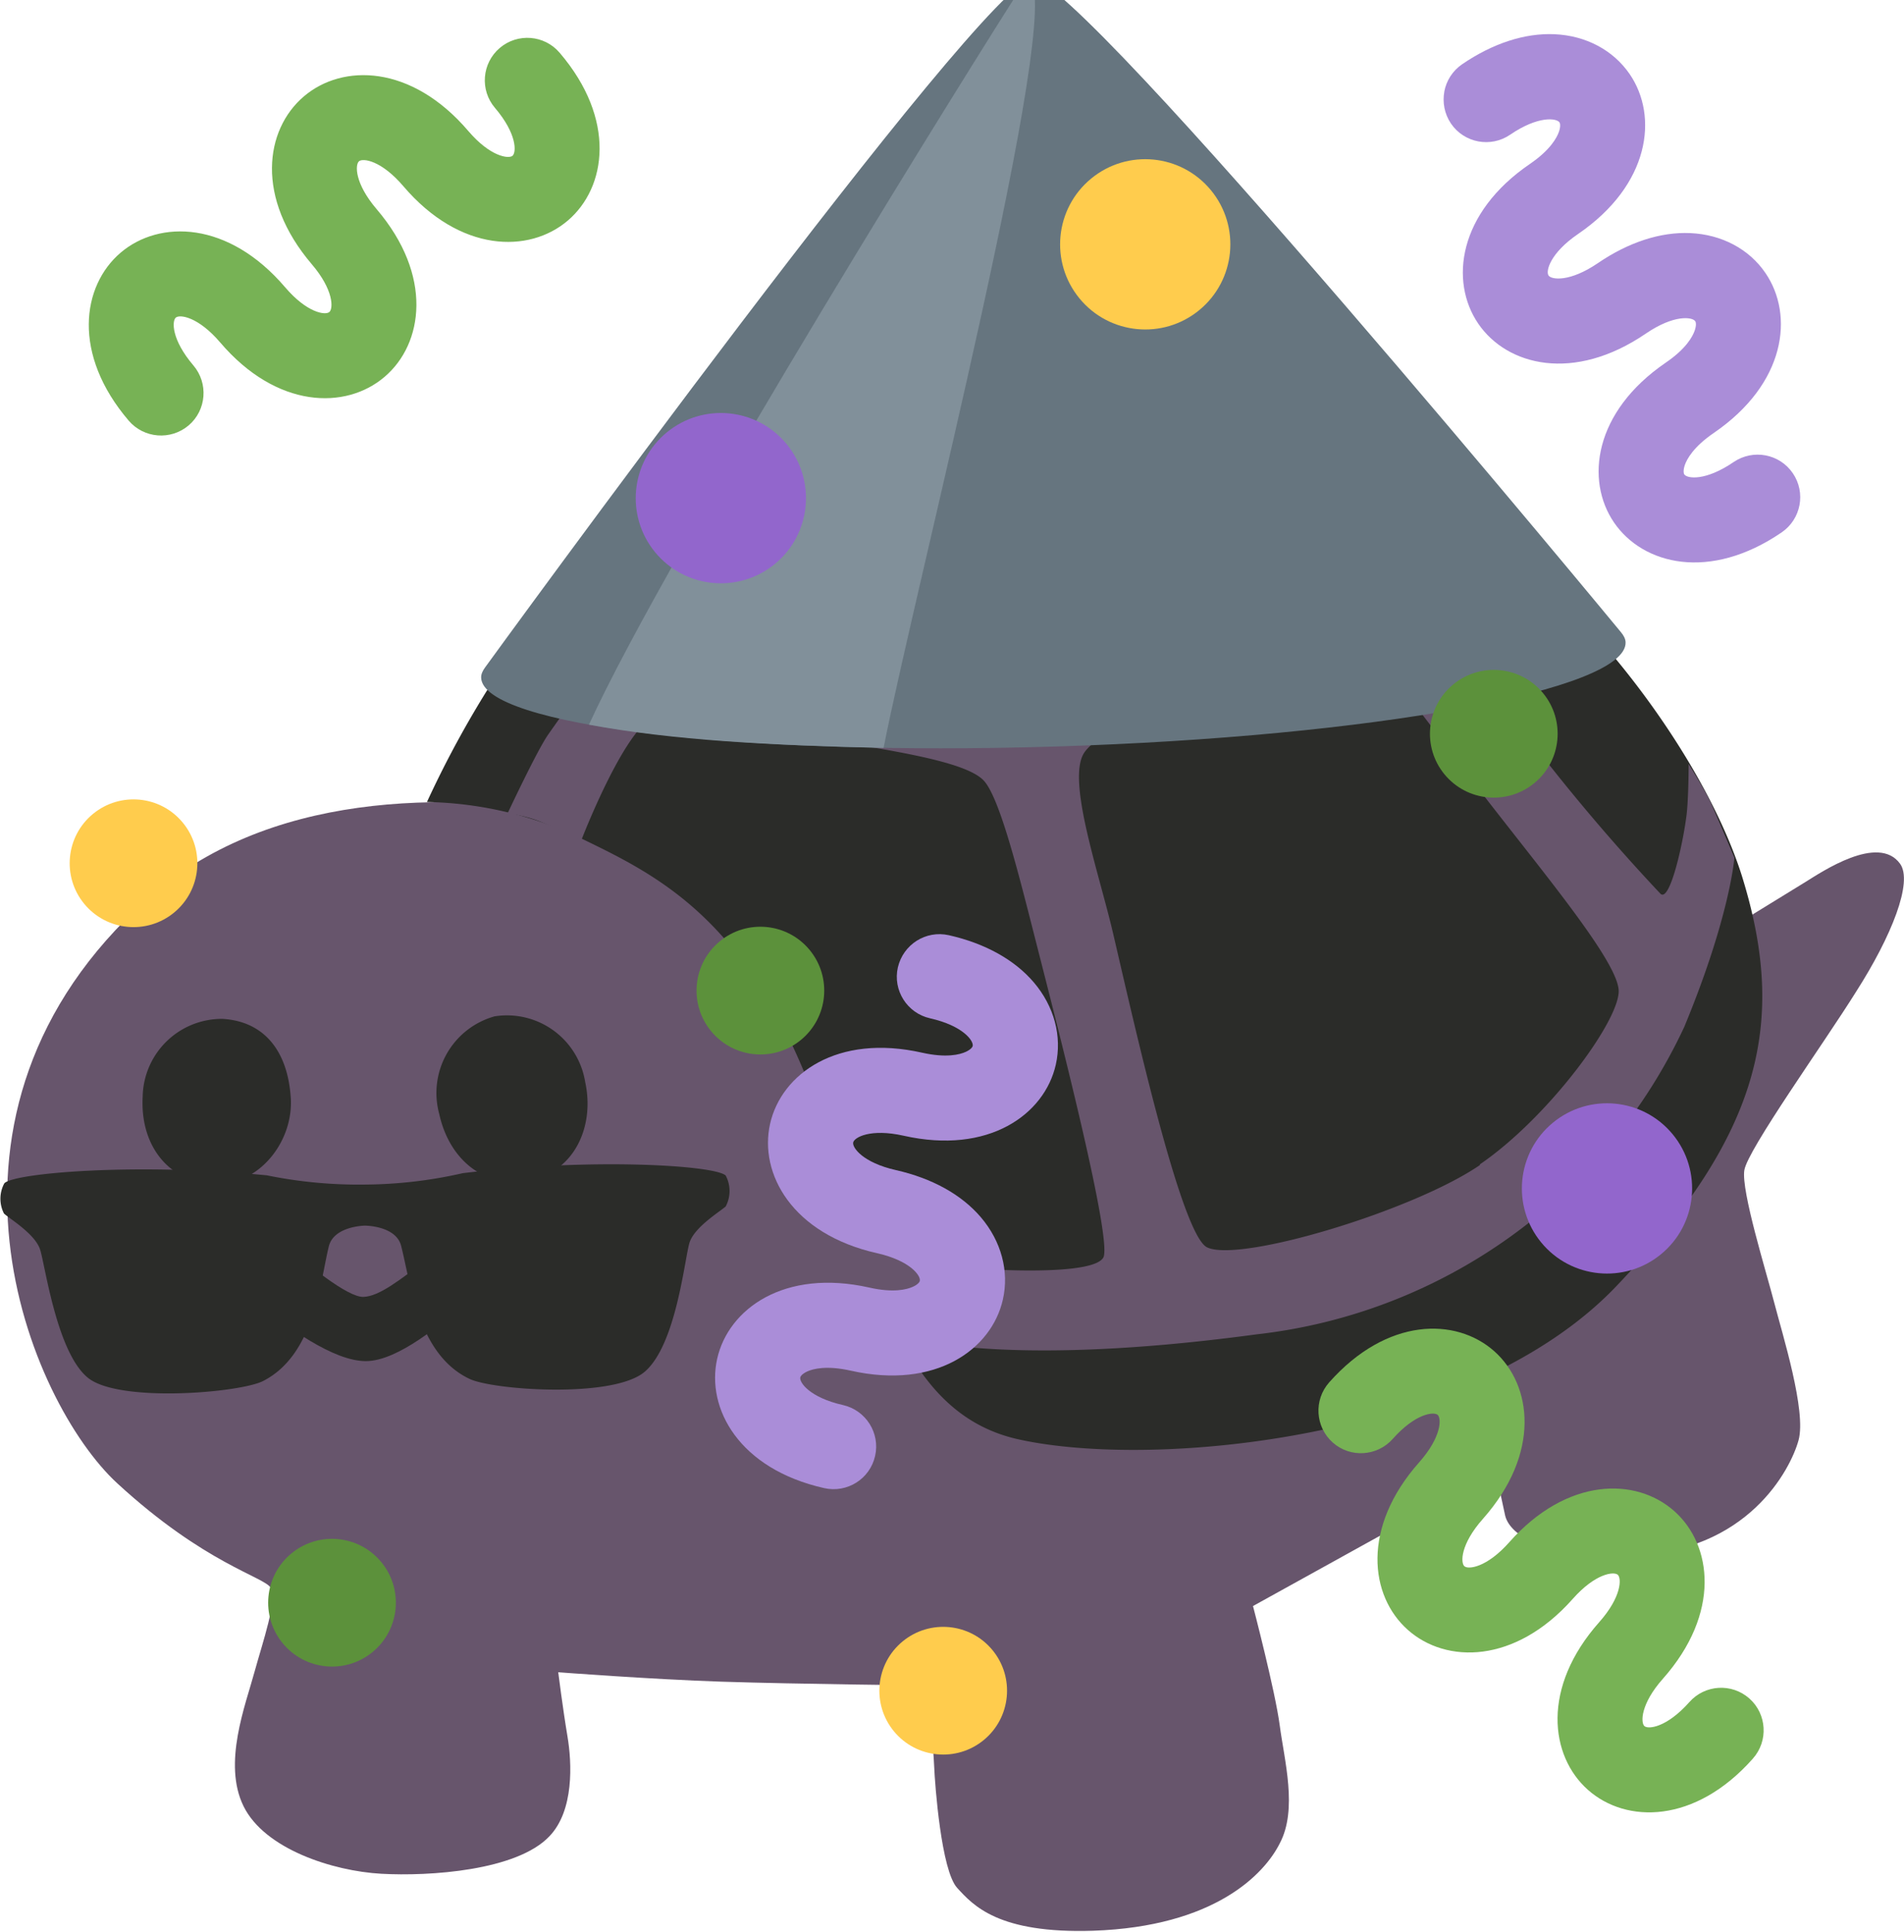 <?xml version="1.0" encoding="UTF-8" standalone="no"?>
<svg
   width="37.14mm"
   height="37.67mm"
   viewBox="0 0 105.29 106.78"
   version="1.1"
   id="svg78180"
   sodipodi:docname="spy.svg"
   inkscape:version="1.2.2 (732a01da63, 2022-12-09)"
   xmlns:inkscape="http://www.inkscape.org/namespaces/inkscape"
   xmlns:sodipodi="http://sodipodi.sourceforge.net/DTD/sodipodi-0.dtd"
   xmlns="http://www.w3.org/2000/svg"
   xmlns:svg="http://www.w3.org/2000/svg">
  <sodipodi:namedview
     id="namedview78182"
     pagecolor="#ffffff"
     bordercolor="#000000"
     borderopacity="0.25"
     inkscape:showpageshadow="2"
     inkscape:pageopacity="0.0"
     inkscape:pagecheckerboard="0"
     inkscape:deskcolor="#d1d1d1"
     inkscape:document-units="mm"
     showgrid="false"
     inkscape:zoom="3.0798991"
     inkscape:cx="-12.013381"
     inkscape:cy="92.860186"
     inkscape:window-width="1920"
     inkscape:window-height="1057"
     inkscape:window-x="1912"
     inkscape:window-y="-8"
     inkscape:window-maximized="1"
     inkscape:current-layer="svg78180" />
  <defs
     id="defs78152">
    <style
       id="style78150">
      .cls-1 {
        fill: #67556c;
      }

      .cls-2, .cls-5 {
        fill: #2b2c29;
      }

      .cls-3 {
        fill: #66757f;
      }

      .cls-4 {
        fill: #2a3034;
      }

      .cls-5 {
        fill-rule: evenodd;
      }
    </style>
  </defs>
  <g
     id="Layer_2"
     data-name="Layer 2">
    <g
       id="grid">
      <g
         id="wl_copy"
         data-name="wl copy">
        <g
           id="spies">
          <g
             id="g78166">
            <path
               class="cls-1"
               d="M95.58,51.37l4.28-2.63c.86-.53,4-2.66,5.21-1,.73,1-.46,4-2.43,7.08-1.78,2.85-6,8.73-6.18,9.87s1.21,5.6,1.66,7.34S99.9,78,99.46,79.61s-2.8,6.2-9.3,6.38c-5.17.15-6.73-1.31-6.93-2.23-.15-.66-.61-2.85-.61-2.85s-4.15,2.79-6.1,3.87-7.23,4-7.23,4,1.23,4.7,1.48,6.61,1,4.63,0,6.51c-.85,1.7-3.6,4.6-10.32,4.83-5.26.17-6.64-1.41-7.52-2.37s-1.23-5.71-1.27-6.7-.35-4.49-.35-4.49-7.13-.07-11.44-.21c-3.89-.13-9-.52-9-.52s.26,2.06.51,3.54.37,4.11-1,5.53c-1.8,1.9-6.63,2.22-9.3,2.07s-6.44-1.36-7.61-3.73.11-5.6.61-7.45c.45-1.63,1.27-4,.9-4.62S11.34,86.46,6.49,82-5.11,61.55,8.12,49.72s38.9-.58,40.27.2S95.58,51.37,95.58,51.37Z"
               id="path78154" />
            <path
               class="cls-2"
               d="M53.16,22.92c-12.33,1-21.36,7.54-25.7,14.41a56.4,56.4,0,0,0-3.85,7,20.79,20.79,0,0,1,8.21,1.86c4.53,2.19,9.78,4.55,13.6,15.57,2.89,8.33,4.19,16.3,10.88,17.8,7.58,1.69,25,0,33.07-8.45s9.42-14.64,7-22.55-12.57-21.76-26-25C64.52,22.22,58.77,22.45,53.16,22.92Z"
               id="path78156" />
            <path
               class="cls-1"
               d="M94.62,44.4c-.41-.86-1.24-2.17-1.24-2.17s0,1.82-.11,2.78c-.19,1.58-.92,4.86-1.44,4.4a109,109,0,0,1-7.44-8.79c-1.61-2.18-7.07-7.82-7.27-9.72a19.37,19.37,0,0,1,1-4.17L76,25.62c-.8-.4-2-.83-2-.83s-.51,4.37-1.23,5.22S68.14,32.5,65,33.82c-3.75,1.59-7.37,3.61-8.73,3.91-1.2.27-8.12-.93-10.72-1.32-3.27-.49-8.22-1.68-9.38-2.44a13.7,13.7,0,0,1-2.86-3.25s-.77.58-1.53,1.23a15,15,0,0,0-1.72,1.9s2.13,2,2.27,2.73c.21,1.06-1,2.56-2,4-.61.85-2.27,4.4-2.27,4.4a6.4,6.4,0,0,1,1.93.48c1.11.46,2.15,1,2.15,1s2.39-6.23,4.08-6.86c1.45-.54,5.63.65,8.65,1.16,4.29.7,8.62,1.31,9.57,2.43s2.07,5.85,3.09,9.82c1.11,4.35,4,15.62,3.48,16.51s-5,.77-7.62.56a33.69,33.69,0,0,1-5.75-1.34s.59,1.86.78,2.35c.28.7,1.14,2.67,1.14,2.67s5.12,2,19.93,0a29.76,29.76,0,0,0,23.65-17c2.54-6.13,2.77-9.35,2.77-9.35S95,45.26,94.62,44.4Zm-12.78,20c-3.67,2.52-13.29,5.42-15.09,4.55-1.43-.7-4-12.23-5.2-17.37-.77-3.3-2.51-8.27-1.65-9.88.58-1.09,4.15-2.83,6.78-4.18s6.07-3,7.14-2.95c1.52.12,5,5.24,8.39,9.61s7.17,8.91,7.3,10.53S85.62,61.78,81.84,64.36Z"
               id="path78158" />
            <path
               class="cls-2"
               d="M32.36,59.81c.55,2.5-.64,5.14-3.39,5.49-2.27.29-4.13-1.23-4.68-3.72a4.4,4.4,0,0,1,3.06-5.4A4.38,4.38,0,0,1,32.36,59.81Z"
               id="path78160" />
            <path
               class="cls-2"
               d="M16.08,60.69c.16,2.52-1.94,5.13-4.7,4.73-2.26-.34-3.63-2.28-3.49-4.8a4.38,4.38,0,0,1,4.41-4.3C14.58,56.45,15.91,58.06,16.08,60.69Z"
               id="path78162" />
            <path
               class="cls-2"
               d="M23.51,69.7c1-.74,2.65-2.48,3.83-1.09s-.71,2.78-1.79,3.63-3.51,3-5.32,3-4.33-1.88-6-3.19c-1.37-1.07-2-2.49-1.33-3.39s1.88-.63,2.89.19c1.17,1,3.42,2.87,4.31,2.84S22.17,70.7,23.51,69.7Z"
               id="path78164" />
          </g>
          <g
             id="g78172"
             style="display:none"
             inkscape:label="old hat">
            <path
               class="cls-3"
               d="m 26.41,23.85 c 0,0 3.86,-25.29 16.85,-23.79 10,1.16 13.89,2.35 22.25,0.28 C 71,-1 77.06,3.57 80.68,12.78 a 78.51,78.51 0 0 1 3.48,11.48 c 0,0 11.19,-1.1 11.84,4.92 0.65,6.02 -12.37,13.4 -45.13,13.4 -18.37,0 -37.32,-6.7 -38.22,-12.31 -0.9,-5.61 13.76,-6.42 13.76,-6.42 z"
               id="path78168" />
            <path
               class="cls-4"
               d="m 27.17,20.31 c 0,0 -0.77,3.14 -1.17,5.31 -0.4,2.17 0.64,3.69 7.69,5.19 9.33,2 30.33,2 42.77,-1.09 5,-1.23 8.2,-2 7.82,-4.5 A 31.94,31.94 0 0 0 82.75,19 c 0,0 -4.2,1.43 -9.74,2.73 -7.55,1.77 -28.3,2.58 -38.29,0.41 -5.32,-1.22 -7.55,-1.83 -7.55,-1.83 z"
               id="path78170" />
          </g>
          <path
             class="cls-5"
             d="M.22,67.08c.29.28,1.72,1.12,2,2s.92,5.68,2.64,7.08,8.42.83,9.69.18c2.84-1.45,3.14-5.42,3.63-7.43.27-1.14,2-1.16,2-1.16s1.71,0,2,1.11c.52,2,.91,6,3.78,7.36,1.28.62,7.94,1.1,9.69-.39s2.21-6.28,2.48-7.14,1.69-1.72,2-2a1.82,1.82,0,0,0,0-1.71c-.58-.56-7.31-1-14.54-.13a24.91,24.91,0,0,1-5.41.63,25.37,25.37,0,0,1-5.42-.51c-7.24-.71-14-.13-14.52.44A1.79,1.79,0,0,0,.22,67.08Z"
             id="path78174" />
        </g>
      </g>
    </g>
  </g>
  <g
     id="g8739"
     transform="matrix(2.056,-0.306,0.306,2.056,-26.256,-38.783)"
     inkscape:label="Hat">
    <path
       fill="#dd2e44"
       d="m 50.008,43.573 c 0.011,-0.09 -0.023,-0.185 -0.081,-0.281 0,0 -11.66,-19.349 -12.932,-19.5 -1.272,-0.149 -17.096,15.976 -17.096,15.976 -0.079,0.08 -0.134,0.163 -0.144,0.255 -0.149,1.263 6.504,3.08 14.857,4.061 8.355,0.981 15.247,0.753 15.396,-0.51 z"
       id="path5268"
       style="fill:#66757f;fill-opacity:1;stroke-width:1.394" />
    <path
       fill="#ea596e"
       d="m 36.91,23.816 c -0.045,0.012 -0.1,0.037 -0.163,0.075 -1.276,1.439 -11.566,13.519 -14.339,17.79 2.169,0.745 4.658,1.247 7.662,1.764 1.415,-3.989 7.721,-18.905 6.84,-19.629 z"
       id="path5270"
       style="fill:#81909a;fill-opacity:1;stroke-width:1.394" />
  </g>
  <g
     id="g9662"
     transform="matrix(0.772,-0.635,0.635,0.772,-18.238,62.117)"
     inkscape:label="Confetti">
    <path
       fill="#77b255"
       d="m 75.628,-14.482 c 0.092,4.826 -2.722,7.402 -5.547,7.451 -2.822,0.05 -5.731,-2.421 -5.819,-7.244 -0.033,-1.883 -0.733,-2.628 -1.018,-2.628 -0.291,0.006 -0.964,0.782 -0.93,2.66 0.09,4.823 -2.726,7.399 -5.551,7.448 -2.825,0.053 -5.729,-2.42 -5.816,-7.246 -0.036,-1.881 -0.738,-2.63 -1.024,-2.622 -0.284,0.006 -0.961,0.778 -0.928,2.658 0.023,1.296 -1.009,2.374 -2.307,2.397 -1.302,0.019 -2.373,-1.013 -2.397,-2.315 -0.088,-4.821 2.722,-7.4 5.552,-7.452 2.822,-0.05 5.726,2.422 5.817,7.249 0.033,1.883 0.733,2.628 1.02,2.621 0.286,-0.003 0.962,-0.775 0.929,-2.653 -0.089,-4.828 2.722,-7.402 5.552,-7.452 2.82,-0.052 5.724,2.419 5.815,7.248 0.032,1.878 0.739,2.625 1.02,2.621 0.289,-0.007 0.963,-0.777 0.932,-2.657 -0.027,-1.302 1.008,-2.372 2.307,-2.397 1.298,-0.023 2.373,1.013 2.393,2.313 z"
       id="path9165"
       style="stroke-width:2.355" />
    <circle
       fill="#5c913b"
       cx="91.614"
       cy="47.43"
       r="3.532"
       id="circle9167"
       style="stroke-width:2.355" />
    <circle
       fill="#9266cc"
       cx="66.868"
       cy="10.203"
       r="4.709"
       id="circle9169"
       style="stroke-width:2.355" />
    <circle
       fill="#9266cc"
       cx="80.477"
       cy="70.828"
       r="4.709"
       id="circle9171"
       style="stroke-width:2.355" />
    <circle
       fill="#5c913b"
       cx="11.449"
       cy="43.716"
       r="3.532"
       id="circle9173"
       style="stroke-width:2.355" />
    <circle
       fill="#5c913b"
       cx="51.256"
       cy="32.626"
       r="3.532"
       id="circle9175"
       style="stroke-width:2.355" />
    <circle
       fill="#ffcc4d"
       cx="93.916"
       cy="14.276"
       r="4.709"
       id="circle9177"
       style="stroke-width:2.355" />
    <circle
       fill="#ffcc4d"
       cx="34.47"
       cy="68.954"
       r="3.532"
       id="circle9179"
       style="stroke-width:2.355" />
    <circle
       fill="#ffcc4d"
       cx="28.947"
       cy="5.157"
       r="3.532"
       id="circle9181"
       style="stroke-width:2.355" />
    <path
       fill="#77b255"
       d="m 66.679,100.308 c -4.767,0.758 -7.707,-1.673 -8.146,-4.463 -0.439,-2.788 1.606,-6.011 6.37,-6.764 1.86,-0.293 2.502,-1.089 2.462,-1.372 -0.047,-0.288 -0.908,-0.847 -2.763,-0.554 -4.765,0.756 -7.704,-1.677 -8.143,-4.468 -0.444,-2.791 1.605,-6.008 6.372,-6.762 1.858,-0.295 2.502,-1.094 2.455,-1.377 -0.045,-0.28 -0.903,-0.844 -2.761,-0.551 -1.28,0.202 -2.491,-0.671 -2.693,-1.954 -0.199,-1.287 0.676,-2.49 1.961,-2.694 4.762,-0.754 7.705,1.673 8.148,4.468 0.439,2.788 -1.607,6.006 -6.375,6.764 -1.86,0.293 -2.502,1.089 -2.455,1.372 0.043,0.282 0.901,0.846 2.756,0.553 4.769,-0.755 7.707,1.673 8.148,4.468 0.442,2.786 -1.605,6.004 -6.374,6.761 -1.855,0.291 -2.498,1.095 -2.455,1.372 0.047,0.285 0.903,0.846 2.761,0.556 1.286,-0.206 2.489,0.671 2.693,1.954 0.202,1.283 -0.676,2.49 -1.96,2.69 z"
       id="path9584"
       style="stroke-width:2.355" />
    <path
       fill="#aa8dd8"
       d="m 112.063,18.259 c 0.462,-0.385 1.07,-0.594 1.719,-0.538 2.045,0.184 3.779,0.863 5.003,1.964 1.296,1.165 1.951,2.75 1.809,4.352 -0.252,2.809 -3.018,5.437 -7.827,5.008 -1.871,-0.166 -2.691,0.45 -2.714,0.735 -0.028,0.285 0.671,1.038 2.542,1.206 2.045,0.184 3.779,0.863 5.003,1.964 1.296,1.165 1.956,2.75 1.809,4.352 -0.252,2.812 -3.018,5.437 -7.823,5.01 -1.363,-0.121 -2.076,0.173 -2.377,0.359 -0.24,0.153 -0.334,0.298 -0.342,0.378 -0.023,0.283 0.667,1.036 2.542,1.204 1.295,0.117 2.253,1.261 2.136,2.556 -0.115,1.295 -1.256,2.251 -2.556,2.136 -4.805,-0.427 -7.066,-3.501 -6.814,-6.315 0.252,-2.812 3.018,-5.437 7.827,-5.008 1.363,0.123 2.072,-0.172 2.372,-0.359 0.242,-0.151 0.336,-0.296 0.342,-0.376 0.028,-0.285 -0.667,-1.038 -2.542,-1.206 -4.805,-0.429 -7.066,-3.501 -6.814,-6.315 0.252,-2.812 3.018,-5.439 7.823,-5.005 1.363,0.121 2.076,-0.175 2.377,-0.362 0.24,-0.15 0.334,-0.296 0.342,-0.376 0.023,-0.285 -0.671,-1.038 -2.542,-1.206 -1.295,-0.115 -2.253,-1.261 -2.136,-2.556 0.063,-0.651 0.38,-1.213 0.842,-1.6 z"
       id="path9586"
       style="stroke-width:2.355" />
    <path
       fill="#aa8dd8"
       d="m 59.688,35.991 c 0.597,0.075 1.164,0.378 1.565,0.891 1.26,1.622 1.945,3.353 1.974,4.999 0.03,1.742 -0.682,3.302 -1.951,4.29 -2.227,1.731 -6.035,1.498 -9,-2.314 -1.154,-1.482 -2.163,-1.662 -2.388,-1.484 -0.228,0.174 -0.302,1.199 0.851,2.682 1.26,1.622 1.945,3.353 1.974,4.999 0.03,1.742 -0.679,3.306 -1.951,4.29 -2.229,1.732 -6.035,1.498 -8.998,-2.309 -0.841,-1.08 -1.542,-1.402 -1.883,-1.494 -0.275,-0.071 -0.446,-0.041 -0.51,0.008 -0.223,0.176 -0.303,1.194 0.852,2.68 0.797,1.028 0.614,2.508 -0.414,3.305 -1.026,0.799 -2.503,0.615 -3.305,-0.414 -2.963,-3.807 -2.255,-7.557 -0.024,-9.291 2.229,-1.732 6.035,-1.498 9,2.314 0.839,1.082 1.538,1.398 1.88,1.491 0.275,0.075 0.446,0.044 0.508,-0.006 0.228,-0.174 0.305,-1.195 -0.851,-2.682 -2.961,-3.808 -2.255,-7.557 -0.024,-9.291 2.229,-1.732 6.037,-1.5 8.995,2.312 0.841,1.08 1.543,1.4 1.885,1.492 0.274,0.073 0.444,0.042 0.508,-0.006 0.224,-0.178 0.302,-1.199 -0.85,-2.682 -0.799,-1.026 -0.614,-2.508 0.414,-3.305 0.52,-0.398 1.147,-0.548 1.745,-0.475 z"
       id="path12881"
       style="stroke-width:2.355" />
  </g>
</svg>
